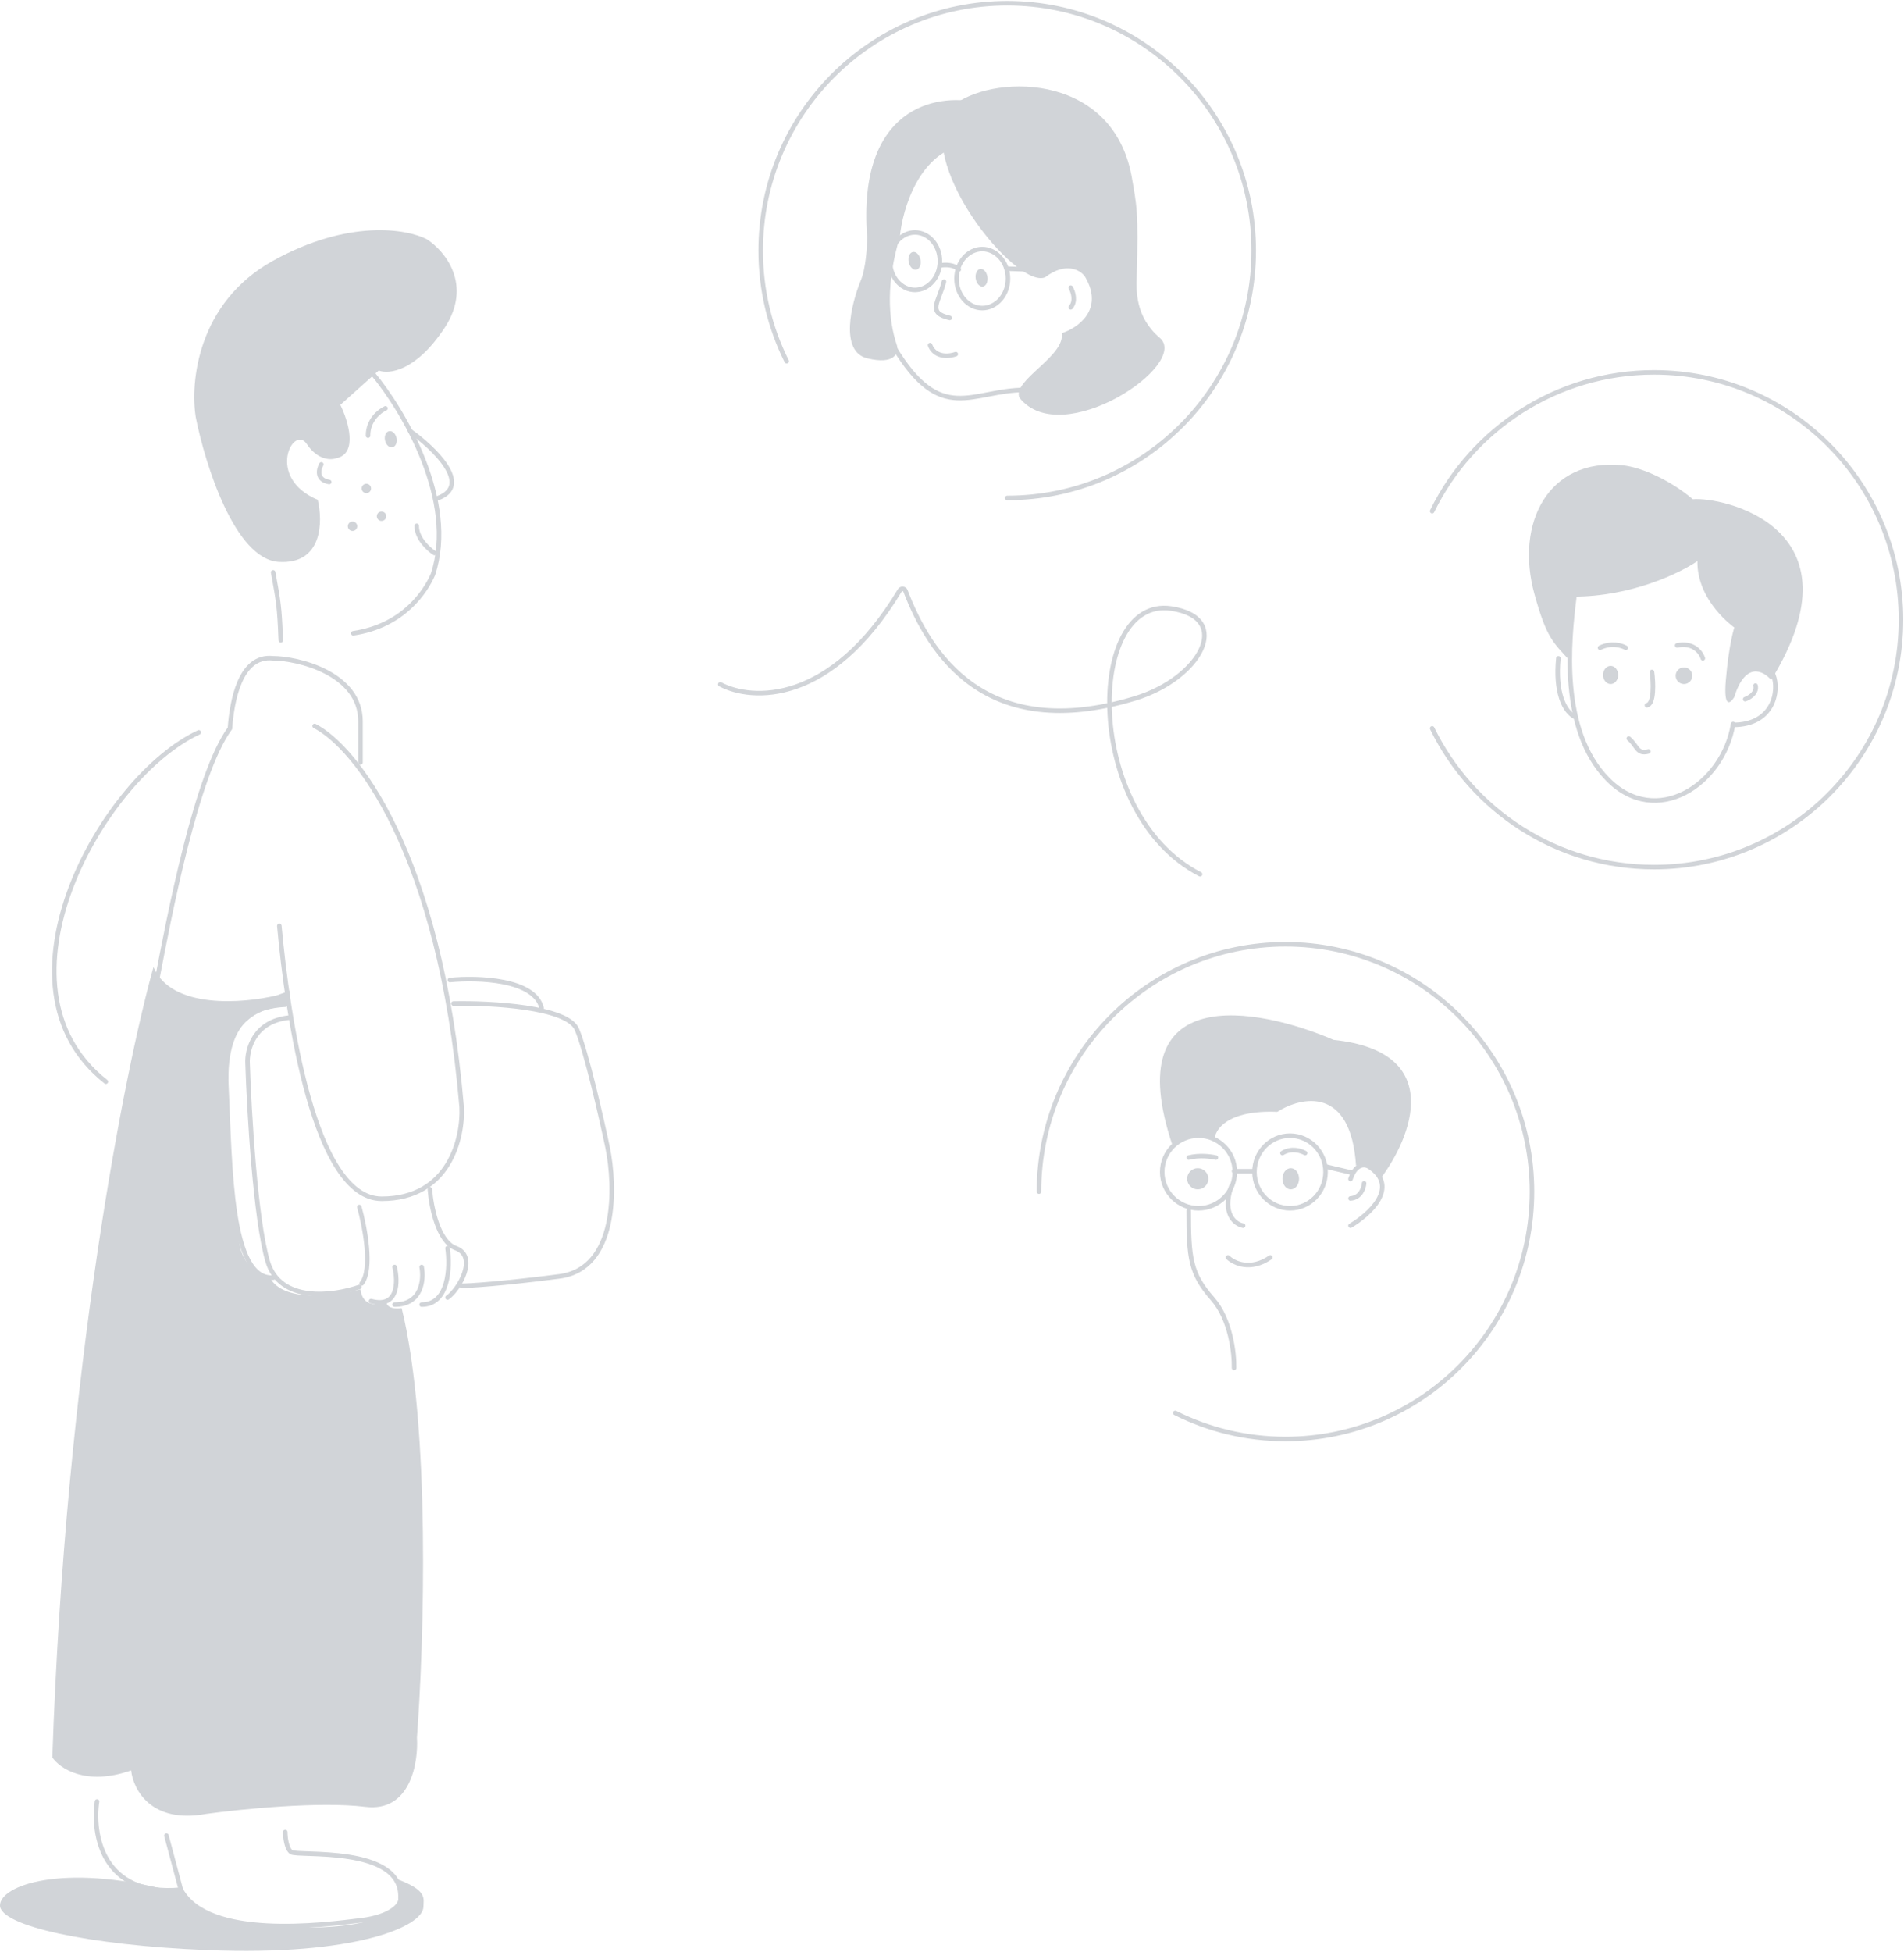 <svg width="1259" height="1290" viewBox="0 0 1259 1290" fill="none" xmlns="http://www.w3.org/2000/svg">
<path d="M1014.67 392.818C1022.69 421.738 1026.71 424.301 1038.38 437.113C1038.38 424.451 1040.55 403.196 1040.55 394.346C1078.77 394.346 1111.03 378.688 1122.39 370.859C1121.98 397.41 1146.78 414.77 1146.78 414.77C1146.78 414.77 1143.23 425.492 1141.19 449.49C1139.57 468.688 1144.24 464.978 1146.78 460.723C1154.1 437.032 1166.1 443.363 1171.18 449.49C1233.56 347.79 1137.64 328.14 1119.34 330.012C1105.51 318.166 1086.23 308.883 1072.67 307.522C1023.79 302.611 1001.66 345.925 1014.67 392.818Z" fill="#D1D4D8"/>
<path d="M1146 478.553C1139.4 518.737 1095.07 547.631 1063.09 515.08C1031.11 482.529 1037.51 422.945 1040.92 395.141" stroke="#D1D4D8" stroke-width="3" stroke-linecap="round"/>
<path d="M1172.6 446.141C1176.71 456.402 1172.86 479.141 1146 479.141" stroke="#D1D4D8" stroke-width="3" stroke-linecap="round"/>
<path d="M1160.8 453.141C1161.42 454.998 1160.93 459.398 1154 462.141" stroke="#D1D4D8" stroke-width="3" stroke-linecap="round"/>
<path d="M1042 474.141C1033.96 470.473 1028.29 456.891 1030.47 435.141" stroke="#D1D4D8" stroke-width="3" stroke-linecap="round"/>
<path d="M1090 496.707C1082.33 498.763 1082.82 493.105 1077 488.141" stroke="#D1D4D8" stroke-width="3" stroke-linecap="round"/>
<ellipse rx="5" ry="6" transform="matrix(-1 0 0 1 1065 446.141)" fill="#D1D4D8"/>
<circle r="5.5" transform="matrix(-1 0 0 1 1113.5 446.641)" fill="#D1D4D8"/>
<path d="M1126 435.141C1124.83 431.339 1119.8 424.305 1109 426.586" stroke="#D1D4D8" stroke-width="3" stroke-linecap="round"/>
<path d="M1075 428.141C1072.42 426.631 1065.42 424.518 1058 428.141" stroke="#D1D4D8" stroke-width="3" stroke-linecap="round"/>
<path d="M1092.35 444.141C1093.29 451.148 1093.92 465.358 1089 466.141" stroke="#D1D4D8" stroke-width="3" stroke-linecap="round"/>
<path d="M815.986 904.141C816.216 894.566 813.711 872.049 801.855 858.579C787.034 841.741 786 831.506 786 800.141" stroke="#D1D4D8" stroke-width="3" stroke-linecap="round"/>
<path d="M822 810.141C816.772 809.153 807.884 802.571 814.158 784.141" stroke="#D1D4D8" stroke-width="3" stroke-linecap="round"/>
<path d="M893 810.141C905.43 802.814 925.381 784.814 905.741 771.429C903.048 769.46 896.729 768.279 893 779.302" stroke="#D1D4D8" stroke-width="3" stroke-linecap="round"/>
<path d="M902 782.141C901.793 785.266 899.703 791.641 893 792.141" stroke="#D1D4D8" stroke-width="3" stroke-linecap="round"/>
<path d="M863 762.141C860.436 760.631 853.846 758.518 848 762.141" stroke="#D1D4D8" stroke-width="3" stroke-linecap="round"/>
<path d="M804 765.141C800.923 764.386 793.015 763.33 786 765.141" stroke="#D1D4D8" stroke-width="3" stroke-linecap="round"/>
<path d="M881.815 687.334C956.166 695.108 933.448 751.777 912.795 779.141C908.576 769.759 900.271 769.424 896.646 770.429C893.218 717.624 860.503 724.749 844.574 734.913C811.353 733.572 803.048 746.863 803.048 753.676C788.648 744.544 776.454 755.266 775.465 757.611C738.554 648.248 831.281 665.555 881.815 687.334Z" fill="#D1D4D8"/>
<path d="M829.5 774.641C829.5 787.924 840.049 798.641 853 798.641C865.951 798.641 876.5 787.924 876.5 774.641C876.5 761.358 865.951 750.641 853 750.641C840.049 750.641 829.5 761.358 829.5 774.641Z" stroke="#D1D4D8" stroke-width="3"/>
<ellipse rx="5.5" ry="7" transform="matrix(-1 0 0 1 853.5 779.141)" fill="#D1D4D8"/>
<circle r="24" transform="matrix(-1 0 0 1 792.5 774.641)" stroke="#D1D4D8" stroke-width="3"/>
<circle r="7" transform="matrix(-1 0 0 1 792 779.141)" fill="#D1D4D8"/>
<path d="M816 774.141H829" stroke="#D1D4D8" stroke-width="3" stroke-linecap="round"/>
<path d="M877 771.141L894 775.141" stroke="#D1D4D8" stroke-width="3" stroke-linecap="round"/>
<path d="M812 831.141C815.843 834.914 826.824 840.196 840 831.141" stroke="#D1D4D8" stroke-width="3" stroke-linecap="round"/>
<path d="M639.086 95.396C607.971 99.907 596.736 138.054 595.007 156.564C586.122 185.934 586.909 210.321 593.172 228.578C594.216 233.205 591.723 241.332 573.4 236.82C555.077 232.309 562.884 200.813 569.078 185.63C572.536 177.647 573.4 162.927 573.4 156.564C566.831 70.841 619.063 61.558 646 67.631C637.703 73.184 637.933 88.454 639.086 95.396Z" fill="#D1D4D8"/>
<path d="M748.143 115.813C734.647 46.181 653.665 49.226 629.284 70.551C601.855 105.367 671.952 191.538 691.108 183.269C704.692 172.824 714.886 178.482 717.667 183.269C730.206 204.855 712.442 216.925 701.993 220.262C704.779 235.233 668.904 251.596 674.128 262.912C701.993 298.163 787.327 240.716 766.864 223.308C750.494 209.382 751.38 191.539 751.626 183.269C752.933 139.314 751.626 135.833 748.143 115.813Z" fill="#D1D4D8"/>
<path d="M628 210.141C612.719 206.712 620.784 199.855 624.18 186.141" stroke="#D1D4D8" stroke-width="3" stroke-linecap="round"/>
<ellipse rx="3.97" ry="5.955" transform="matrix(-0.982 0.191 0.191 0.982 604.76 172.401)" fill="#D1D4D8"/>
<ellipse rx="3.918" ry="5.876" transform="matrix(-0.989 0.149 0.149 0.989 649.049 183.589)" fill="#D1D4D8"/>
<path d="M708 190.141C709.509 192.741 711.622 198.981 708 203.141" stroke="#D1D4D8" stroke-width="3" stroke-linecap="round"/>
<path d="M678 257.737C642.252 257.737 622.441 281.567 591 229.141" stroke="#D1D4D8" stroke-width="3" stroke-linecap="round"/>
<path d="M632 234.075C623.707 236.814 617.073 234.075 615 228.141" stroke="#D1D4D8" stroke-width="3" stroke-linecap="round"/>
<path d="M632.5 184.141C632.5 195.094 640.284 203.641 649.5 203.641C658.716 203.641 666.5 195.094 666.5 184.141C666.5 173.187 658.716 164.641 649.5 164.641C640.284 164.641 632.5 173.187 632.5 184.141Z" stroke="#D1D4D8" stroke-width="3"/>
<path d="M588.5 172.641C588.5 183.323 596.065 191.641 605 191.641C613.935 191.641 621.5 183.323 621.5 172.641C621.5 161.958 613.935 153.641 605 153.641C596.065 153.641 588.5 161.958 588.5 172.641Z" stroke="#D1D4D8" stroke-width="3"/>
<path d="M622 175.427C624.714 174.911 630.914 174.73 634 178.141" stroke="#D1D4D8" stroke-width="3" stroke-linecap="round"/>
<path d="M665.55 177.602L678.99 178.035" stroke="#D1D4D8" stroke-width="3" stroke-linecap="round"/>
<path d="M184.326 371.399C213.323 373.184 213.581 344.797 210.086 330.382C175.208 315.689 194.051 280.218 202.879 293.506C209.941 304.136 218.719 304.201 222.227 302.904C236.984 300.022 230.249 278.176 225.036 267.613L250.435 244.889C257.006 247.518 274.893 245.595 293.886 216.871C312.881 188.148 294.065 165.771 282.284 158.173C269.253 151.343 230.666 144.613 180.572 172.329C130.476 200.045 125.641 253.02 129.485 276.043C135.683 307.084 155.328 369.614 184.326 371.399Z" fill="#D1D4D8"/>
<path d="M246.69 247.195C266.579 271.106 302.345 331.077 286.291 379.679C281.511 390.794 266.725 413.692 233.578 418.591" stroke="#D1D4D8" stroke-width="3" stroke-linecap="round"/>
<path d="M180.625 378.32C184.161 397.682 184.814 401.262 185.663 423.234" stroke="#D1D4D8" stroke-width="3" stroke-linecap="round"/>
<path d="M271.262 285.004C286.982 296.203 312.64 320.74 289.494 329.297" stroke="#D1D4D8" stroke-width="3" stroke-linecap="round"/>
<path d="M254.869 269.918C250.989 271.658 243.26 277.703 243.376 287.959" stroke="#D1D4D8" stroke-width="3" stroke-linecap="round"/>
<path d="M212.462 306.973C210.612 310.263 209.068 317.194 217.687 318.605" stroke="#D1D4D8" stroke-width="3" stroke-linecap="round"/>
<path d="M287.263 365.527C283.335 362.994 275.495 355.855 275.553 347.559" stroke="#D1D4D8" stroke-width="3" stroke-linecap="round"/>
<path d="M241.538 325.877C239.867 325.479 238.834 323.802 239.232 322.132C239.63 320.461 241.308 319.429 242.979 319.827C244.651 320.224 245.683 321.901 245.285 323.572C244.887 325.242 243.21 326.274 241.538 325.877Z" fill="#D1D4D8"/>
<path d="M259.522 295.632C257.42 296.076 255.212 294.053 254.59 291.113C253.968 288.172 255.166 285.429 257.268 284.984C259.369 284.54 261.577 286.563 262.199 289.503C262.822 292.444 261.623 295.187 259.522 295.632Z" fill="#D1D4D8"/>
<path d="M251.556 344.244C249.884 343.846 248.852 342.169 249.25 340.499C249.648 338.828 251.325 337.796 252.997 338.194C254.668 338.592 255.701 340.268 255.303 341.939C254.905 343.61 253.227 344.642 251.556 344.244Z" fill="#D1D4D8"/>
<path d="M232.388 350.869C230.716 350.471 229.684 348.794 230.082 347.124C230.48 345.453 232.157 344.421 233.829 344.819C235.5 345.217 236.533 346.893 236.135 348.564C235.737 350.235 234.059 351.267 232.388 350.869Z" fill="#D1D4D8"/>
<path d="M101.487 639.223C113.309 667.208 160.857 663.321 183.153 657.88L191.708 654.77V664.099L176.153 667.208C167.857 669.798 150.953 680.424 149.709 702.19C148.153 729.398 155.153 802.472 158.264 821.906C160.753 837.454 172.784 843.413 178.486 844.45C187.197 861.241 222.042 856.628 238.375 852.224C239.62 864.04 250.302 862.847 255.486 860.775C256.108 865.128 262.486 865.18 265.597 864.662C284.886 943.021 280.375 1086.47 275.708 1148.4C276.746 1165.25 271.353 1198 241.486 1194.27C211.62 1190.54 159.042 1195.82 136.487 1198.93C99.775 1205.77 88.005 1182.61 86.709 1170.17C56.842 1180.74 39.523 1168.87 34.598 1161.62C43.309 903.531 82.82 705.817 101.487 639.223Z" fill="#D1D4D8"/>
<path d="M137.667 1289.01C234.111 1292.9 280 1273.56 280 1260.25C280 1254.81 283.111 1249.37 261.333 1241.59C270.667 1254.29 267.244 1278.44 178.889 1273.46C164.629 1274.24 132.533 1270.51 118.222 1249.37H111.222C41.222 1231.49 0 1246.16 0 1259.47C0 1272.78 57.556 1285.78 137.667 1289.01Z" fill="#D1D4D8"/>
<path d="M188.598 1210.93C188.598 1214.3 189.376 1221.66 192.487 1224.15C196.376 1227.26 266.376 1219.48 264.82 1254.47C265.598 1259.39 257.82 1266.9 239.154 1269.24C212.899 1272.52 137.639 1282.09 119.592 1249.03L110.043 1213.27" stroke="#D1D4D8" stroke-width="3" stroke-linecap="round"/>
<path d="M119.592 1249.03C67.498 1254 60.928 1212.23 64.154 1190.72" stroke="#D1D4D8" stroke-width="3" stroke-linecap="round"/>
<path d="M131.443 484.086C67.666 513.626 -10.112 651.999 69.999 714.967" stroke="#D1D4D8" stroke-width="3" stroke-linecap="round"/>
<path d="M208.044 479.859C234.489 493.334 290.955 562.572 305.266 731.729C306.304 751.941 297.178 792.365 252.378 792.365C207.578 792.365 190.155 671.871 184.711 612.013" stroke="#D1D4D8" stroke-width="3" stroke-linecap="round"/>
<path d="M103.82 647.77C111.598 607.087 129.643 511.885 152.043 481.412C153.339 463.532 158.666 432.778 180.444 435.11C196.777 435.11 238.376 445.031 238.376 476.748V503.956" stroke="#D1D4D8" stroke-width="3" stroke-linecap="round"/>
<path d="M284.266 786.145C285.043 797.286 289.555 820.66 301.377 825.013C316.155 830.455 303.71 852.222 295.932 857.663" stroke="#D1D4D8" stroke-width="3" stroke-linecap="round"/>
<path d="M295.931 825.016C297.747 837.454 296.865 862.33 278.82 862.33" stroke="#D1D4D8" stroke-width="3" stroke-linecap="round"/>
<path d="M278.822 837.453C280.378 845.745 278.978 862.329 260.934 862.329" stroke="#D1D4D8" stroke-width="3" stroke-linecap="round"/>
<path d="M260.933 837.453C263.266 847.04 263.421 864.972 245.377 859.997" stroke="#D1D4D8" stroke-width="3" stroke-linecap="round"/>
<path d="M237.598 797.805C241.227 810.76 246.62 839.006 239.153 848.334" stroke="#D1D4D8" stroke-width="3" stroke-linecap="round"/>
<path d="M299.82 663.32C324.449 662.803 375.265 665.497 381.487 680.423C387.709 695.348 397.561 738.466 401.709 758.16C407.154 784.591 408.398 838.696 369.82 843.672C331.243 848.647 309.931 849.891 305.265 849.891" stroke="#D1D4D8" stroke-width="3" stroke-linecap="round"/>
<path d="M188.599 664.098C173.303 664.875 147.377 669.539 149.71 718.514C152.211 771.006 152.043 846.781 180.821 844.449" stroke="#D1D4D8" stroke-width="3" stroke-linecap="round"/>
<path d="M237.598 850.668C220.746 856.627 185.02 861.551 176.931 833.565C168.842 805.58 164.746 734.839 163.709 702.966C163.191 693.896 167.909 675.136 190.931 672.648" stroke="#D1D4D8" stroke-width="3" stroke-linecap="round"/>
<path d="M297.488 647.771C315.895 645.957 353.799 647.149 358.155 666.428" stroke="#D1D4D8" stroke-width="3" stroke-linecap="round"/>
<path d="M687 787.641C687 697.342 759.978 624.141 850 624.141C940.022 624.141 1013 697.342 1013 787.641C1013 877.939 940.022 951.141 850 951.141C823.801 951.141 799.047 944.941 777.114 933.924" stroke="#D1D4D8" stroke-width="3" stroke-linecap="round"/>
<path d="M666 329.141C756.022 329.141 829 255.939 829 165.641C829 75.342 756.022 2.141 666 2.141C575.978 2.141 503 75.342 503 165.641C503 191.92 509.181 216.75 520.164 238.75" stroke="#D1D4D8" stroke-width="3" stroke-linecap="round"/>
<path d="M947 337.86C973.545 283.545 1029.28 246.141 1093.73 246.141C1183.9 246.141 1257 319.342 1257 409.641C1257 499.939 1183.9 573.141 1093.73 573.141C1029.28 573.141 973.545 535.737 947 481.421" stroke="#D1D4D8" stroke-width="3" stroke-linecap="round"/>
<path d="M476.268 452.324C497.002 463.426 549.323 466.14 595 390.201C595.875 388.746 598.092 388.896 598.7 390.482C614.386 431.391 651.065 491.807 750.548 461.61C793.603 448.542 815.817 408.382 774.405 402.221C718.049 393.836 716.105 538.115 793.534 577.863" stroke="#D1D4D8" stroke-width="3" stroke-linecap="round"/>
</svg>
